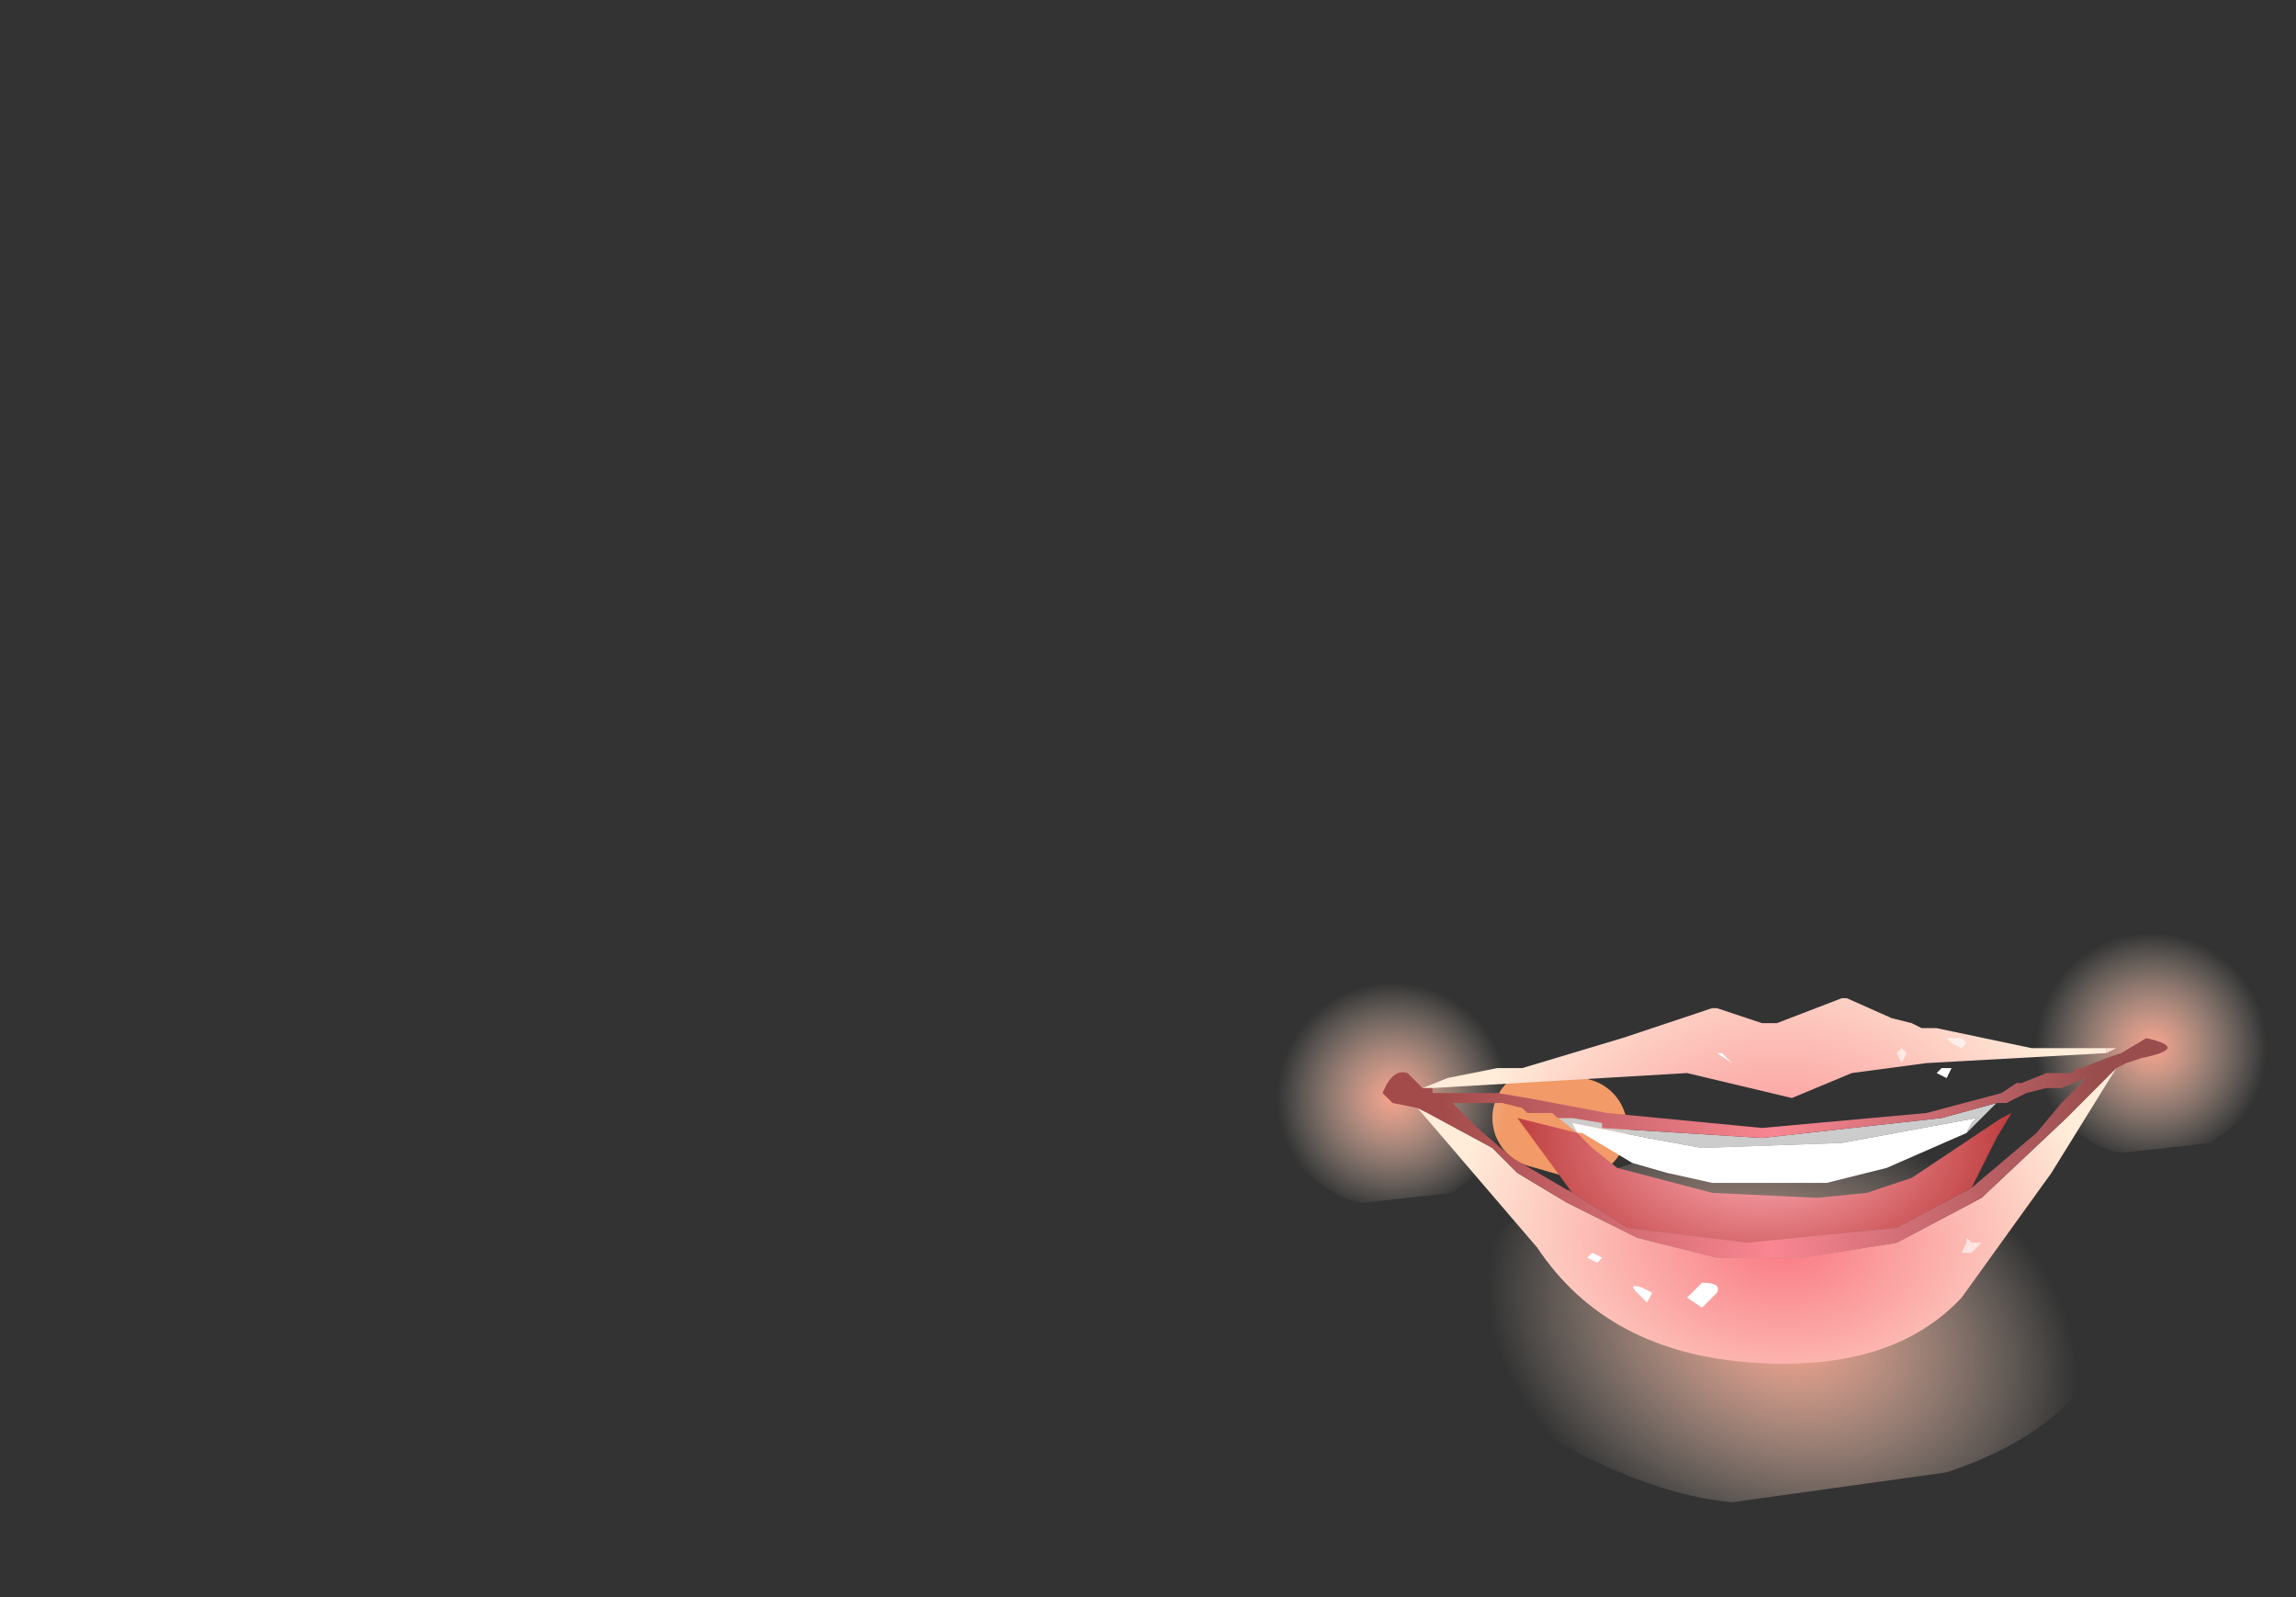 <?xml version="1.0" encoding="utf-8"?>
<svg version="1.1" id="Layer_1"
xmlns="http://www.w3.org/2000/svg"
xmlns:xlink="http://www.w3.org/1999/xlink"
xmlns:author="http://www.sothink.com"
width="23px" height="16px"
xml:space="preserve">
<rect width="100%" height="100%" fill="#333333" stroke="none"/>
<g id="423" transform="matrix(1, 0, 0, 1, -52.5, -34.95)">
<path style="fill:none;stroke-width:1;stroke-linecap:round;stroke-linejoin:round;stroke-miterlimit:3;stroke:#F29A68;stroke-opacity:1" d="M68.3,46.25L67.95 46.15" />
<radialGradient
id="RadialGradID_3765" gradientUnits="userSpaceOnUse" gradientTransform="matrix(0.001, -0.001, -0.001, -0.001, 66.45, 45.95)" spreadMethod ="pad" cx="0" cy="0" r="819.2" fx="12" fy="0" >
<stop  offset="0"  style="stop-color:#FAA38D;stop-opacity:1" />
<stop  offset="1"  style="stop-color:#FFECD9;stop-opacity:0" />
</radialGradient>
<path style="fill:url(#RadialGradID_3765) " d="M65.35,45.25Q65.9 44.8 66.45 44.8L67.2 44.85L67.65 45.45Q67.85 45.95 67.7 46.4L67.05 46.9L66.15 47Q65.75 46.95 65.2 46.3Q64.75 45.75 65.35 45.25" />
<radialGradient
id="RadialGradID_3766" gradientUnits="userSpaceOnUse" gradientTransform="matrix(0.001, -0.001, -0.001, -0.001, 74.05, 45.45)" spreadMethod ="pad" cx="0" cy="0" r="819.2" fx="12" fy="0" >
<stop  offset="0"  style="stop-color:#FAA38D;stop-opacity:1" />
<stop  offset="1"  style="stop-color:#FFECD9;stop-opacity:0" />
</radialGradient>
<path style="fill:url(#RadialGradID_3766) " d="M72.95,44.75Q73.5 44.3 74.05 44.3L74.8 44.35L75.25 44.95Q75.45 45.45 75.3 45.9L74.65 46.4L73.75 46.5Q73.35 46.45 72.8 45.8Q72.35 45.25 72.95 44.75" />
<radialGradient
id="RadialGradID_3767" gradientUnits="userSpaceOnUse" gradientTransform="matrix(0.002, -0.002, -0.003, -0.002, 70.35, 48.3)" spreadMethod ="pad" cx="0" cy="0" r="819.2" fx="12" fy="0" >
<stop  offset="0"  style="stop-color:#FAA38D;stop-opacity:1" />
<stop  offset="1"  style="stop-color:#FFECD9;stop-opacity:0" />
</radialGradient>
<path style="fill:url(#RadialGradID_3767) " d="M67.45,49Q66.05 48.15 67.5 47.3Q68.75 46.4 70.15 46.4L72 46.35Q72.4 46.3 73.15 47.2Q73.8 48 73.45 48.7Q73.05 49.35 72 49.7L69.85 50Q68.8 49.9 67.45 49" />
<path style="fill:#A86E54;fill-opacity:1" d="M52.5,34.95L52.55 34.95L52.5 34.95" />
<path style="fill:#CCCCCC;fill-opacity:1" d="M72.3,46.2L72.2 46.3L72.25 46.2L72.3 46.15L70.95 46.4L69.55 46.45L69 46.35L68.25 46.2L68.3 46.3L68.05 46.1L68.1 46.15L68.2 46.15L68.25 46.15L68.55 46.2L68.55 46.25L70.15 46.35L71.95 46.15L72.5 46L72.3 46.2" />
<path style="fill:#FFFFFF;fill-opacity:1" d="M68.25,46.2L69 46.35L69.55 46.45L70.95 46.4L72.3 46.15L72.25 46.2L72.2 46.3L71.4 46.65L70.8 46.8L70.25 46.8L69.65 46.8L69.2 46.7L68.85 46.6L68.35 46.3L68.3 46.3L68.25 46.2" />
<radialGradient
id="RadialGradID_3768" gradientUnits="userSpaceOnUse" gradientTransform="matrix(0.006, 9.15527e-005, -0, 0.004, 70.45, 47.55)" spreadMethod ="pad" cx="0" cy="0" r="819.2" fx="0" fy="0" >
<stop  offset="0"  style="stop-color:#F54E5F;stop-opacity:1" />
<stop  offset="1"  style="stop-color:#FFECD9;stop-opacity:1" />
</radialGradient>
<path style="fill:url(#RadialGradID_3768) " d="M73.6,45.5L73.6 45.45L73.7 45.45L73.6 45.5" />
<radialGradient
id="RadialGradID_3769" gradientUnits="userSpaceOnUse" gradientTransform="matrix(0.005, 0, -0, 0.005, 70.5, 45.75)" spreadMethod ="pad" cx="0" cy="0" r="819.2" fx="0" fy="0" >
<stop  offset="0"  style="stop-color:#E44566;stop-opacity:1" />
<stop  offset="1"  style="stop-color:#FFECD9;stop-opacity:1" />
</radialGradient>
<path style="fill:url(#RadialGradID_3769) " d="M66.8,45.85L66.75 45.85L66.8 45.85" />
<linearGradient
id="LinearGradID_3770" gradientUnits="userSpaceOnUse" gradientTransform="matrix(-0.002, -0, 6.10352e-005, -0, 69.05, 46)" spreadMethod ="pad" x1="-819.2" y1="0" x2="819.2" y2="0" >
<stop  offset="0" style="stop-color:#AE4040;stop-opacity:1" />
<stop  offset="1" style="stop-color:#A33A3A;stop-opacity:1" />
</linearGradient>
<path style="fill:url(#LinearGradID_3770) " d="M68.3,46.3L68.35 46.3L68.85 46.6L69.2 46.7L69.65 46.8L70.25 46.8L70.8 46.8L71.4 46.65L72.2 46.3L72.3 46.2L72.55 46.15L72.1 46.45L71.65 46.75L71.2 46.9L70.7 46.95L69.65 46.9L68.7 46.65L68.45 46.45L68.35 46.35L68.3 46.3L68.2 46.25L68.05 46.2L67.85 46.15L67.75 46.05L67.8 46.1L68.05 46.1L68.3 46.3" />
<radialGradient
id="RadialGradID_3771" gradientUnits="userSpaceOnUse" gradientTransform="matrix(0.006, 9.15527e-005, -0, 0.004, 70.45, 47.55)" spreadMethod ="pad" cx="0" cy="0" r="819.2" fx="6" fy="0" >
<stop  offset="0"  style="stop-color:#F97781;stop-opacity:1" />
<stop  offset="1"  style="stop-color:#FFECD9;stop-opacity:1" />
</radialGradient>
<path style="fill:url(#RadialGradID_3771) " d="M73.6,45.5L73.6 45.45L73.6 45.5" />
<linearGradient
id="LinearGradID_3772" gradientUnits="userSpaceOnUse" gradientTransform="matrix(0.005, -0, 3.05176e-005, 0, 70.4, 46.05)" spreadMethod ="pad" x1="-819.2" y1="0" x2="819.2" y2="0" >
<stop  offset="0" style="stop-color:#FFECD9;stop-opacity:1" />
<stop  offset="0.522" style="stop-color:#ED7879;stop-opacity:1" />
<stop  offset="0.965" style="stop-color:#FFECD9;stop-opacity:1" />
</linearGradient>
<path style="fill:url(#LinearGradID_3772) " d="M73.7,45.45L73.75 45.5L73.6 45.55L73.35 45.65L73.3 45.65L73.25 45.7L73.05 45.7L73 45.7L72.75 45.8L72.7 45.8L72.55 45.9L71.8 46.1L70.15 46.25L68.6 46.1L67.8 45.95L67.5 45.9L66.9 45.9L66.85 45.9L66.85 45.85L69.4 45.7L70.45 45.95L71.05 45.7L71.8 45.6L73.6 45.5L73.7 45.45" />
<radialGradient
id="RadialGradID_3773" gradientUnits="userSpaceOnUse" gradientTransform="matrix(0.003, 0, -0, 0.002, 70.15, 46.35)" spreadMethod ="pad" cx="0" cy="0" r="819.2" fx="6" fy="0" >
<stop  offset="0.157"  style="stop-color:#FBA6AF;stop-opacity:1" />
<stop  offset="1"  style="stop-color:#BF4040;stop-opacity:1" />
</radialGradient>
<path style="fill:url(#RadialGradID_3773) " d="M72.25,46.85L71.5 47.25L70 47.4L68.8 47.25L68.25 46.9L67.7 46.15L68.3 46.3L68.35 46.35L68.45 46.45L68.7 46.65L69.65 46.9L70.7 46.95L71.2 46.9L71.65 46.75L72.1 46.45L72.55 46.15L72.65 46.1L72.5 46.35L72.25 46.85" />
<linearGradient
id="LinearGradID_3774" gradientUnits="userSpaceOnUse" gradientTransform="matrix(-0, 0, -0, -0, 72.8, 46.05)" spreadMethod ="pad" x1="-819.2" y1="0" x2="819.2" y2="0" >
<stop  offset="0" style="stop-color:#401515;stop-opacity:1" />
<stop  offset="1" style="stop-color:#A83E3E;stop-opacity:1" />
</linearGradient>
<path style="fill:url(#LinearGradID_3774) " d="M72.5,46.35L72.65 46.1L72.55 46.15L72.3 46.2L72.5 46L72.6 46L72.7 45.95L72.8 45.9L73 45.85L73.15 45.85L73.4 45.75L73.15 46L72.9 46.3L72.25 46.85L72.5 46.35" />
<linearGradient
id="LinearGradID_3775" gradientUnits="userSpaceOnUse" gradientTransform="matrix(0, 0, -0, 0, 67.7, 46.25)" spreadMethod ="pad" x1="-819.2" y1="0" x2="819.2" y2="0" >
<stop  offset="0" style="stop-color:#401515;stop-opacity:1" />
<stop  offset="1" style="stop-color:#A83E3E;stop-opacity:1" />
</linearGradient>
<path style="fill:url(#LinearGradID_3775) " d="M67.85,46.15L68.05 46.2L68.2 46.25L68.3 46.3L67.7 46.15L68.25 46.9L67.65 46.55L67.3 46.25L67.05 46L67.2 46L67.55 46L67.75 46.05L67.85 46.15" />
<radialGradient
id="RadialGradID_3776" gradientUnits="userSpaceOnUse" gradientTransform="matrix(0.004, 7.62939e-005, -0, 0.003, 70.3, 47.35)" spreadMethod ="pad" cx="0" cy="0" r="819.2" fx="19" fy="0" >
<stop  offset="0"  style="stop-color:#F97781;stop-opacity:1" />
<stop  offset="1"  style="stop-color:#FFECD9;stop-opacity:1" />
</radialGradient>
<path style="fill:url(#RadialGradID_3776) " d="M73.7,45.65L73.05 46.7L72.15 47.95Q71.45 48.7 70.05 48.6Q68.6 48.5 67.9 47.45L66.7 46.05L66.8 46.1L67.45 46.45L67.7 46.7L68.2 47L68.9 47.35L69.7 47.55L70.55 47.55L71.5 47.4L72.35 46.95L73.2 46.15L73.7 45.65" />
<radialGradient
id="RadialGradID_3777" gradientUnits="userSpaceOnUse" gradientTransform="matrix(0.004, 7.62939e-005, -0, 0.004, 70.35, 47.35)" spreadMethod ="pad" cx="0" cy="0" r="819.2" fx="9" fy="0" >
<stop  offset="0"  style="stop-color:#F97781;stop-opacity:1" />
<stop  offset="1"  style="stop-color:#FFECD9;stop-opacity:1" />
</radialGradient>
<path style="fill:url(#RadialGradID_3777) " d="M73.6,45.5L71.8 45.6L71.05 45.7L70.45 45.95L69.4 45.7L66.85 45.85L66.8 45.85L66.75 45.85L67 45.75L67.5 45.65L67.75 45.65L68.75 45.35L69.65 45.05L69.7 45.05L69.85 45.1L70.15 45.2L70.2 45.2L70.25 45.2L70.3 45.2L70.95 44.95L71 44.95L71.45 45.15L71.65 45.2L71.75 45.25L71.85 45.25L71.9 45.25L72.85 45.45L73.1 45.45L73.6 45.45L73.6 45.5" />
<linearGradient
id="LinearGradID_3778" gradientUnits="userSpaceOnUse" gradientTransform="matrix(0.004, 0, -7.62939e-005, 0.002, 70.25, 45.75)" spreadMethod ="pad" x1="-819.2" y1="0" x2="819.2" y2="0" >
<stop  offset="0" style="stop-color:#A34B4B;stop-opacity:1" />
<stop  offset="0.51" style="stop-color:#F98692;stop-opacity:1" />
<stop  offset="1" style="stop-color:#994D4D;stop-opacity:1" />
</linearGradient>
<path style="fill:url(#LinearGradID_3778) " d="M73.2,46.15L72.35 46.95L71.5 47.4L70.55 47.55L69.7 47.55L68.9 47.35L68.2 47L67.7 46.7L67.45 46.45L66.8 46.1L66.7 46.05L66.45 46L66.35 45.9Q66.45 45.65 66.6 45.7L66.75 45.85L66.8 45.85L66.85 45.85L66.85 45.9L66.9 45.9L67.5 45.9L67.8 45.95L68.6 46.1L70.15 46.25L71.8 46.1L72.55 45.9L72.7 45.8L72.75 45.8L73 45.7L73.05 45.7L73.25 45.7L73.3 45.65L73.35 45.65L73.6 45.55L73.75 45.5L74 45.35Q74.45 45.45 73.95 45.55L73.8 45.6L73.7 45.65L73.2 46.15M68.8,47.25L70 47.4L71.5 47.25L72.25 46.85L72.9 46.3L73.15 46L73.4 45.75L73.15 45.85L73 45.85L72.8 45.9L72.7 45.95L72.6 46L72.5 46L71.95 46.15L70.15 46.35L68.55 46.25L68.55 46.2L68.25 46.15L68.2 46.15L68.1 46.15L68.05 46.1L67.8 46.1L67.75 46.05L67.55 46L67.2 46L67.05 46L67.3 46.25L67.65 46.55L68.25 46.9L68.8 47.25" />
<path style="fill:#FFFFFF;fill-opacity:0.612" d="M72.05,45.4L72 45.35L72.15 45.35L72.2 45.4L72.15 45.45L72.05 45.4M71.35,45.25L71.25 45.15L71.3 45.2L71.35 45.25M71.5,45.5L71.55 45.45L71.6 45.5L71.55 45.6L71.5 45.5M72.15,47.5L72.2 47.4L72.2 47.35L72.25 47.4L72.3 47.4L72.35 47.4L72.25 47.5L72.15 47.5" />
<linearGradient
id="LinearGradID_3779" gradientUnits="userSpaceOnUse" gradientTransform="matrix(-0.001, 0, 0, 0, 69, 45.5)" spreadMethod ="pad" x1="-819.2" y1="0" x2="819.2" y2="0" >
<stop  offset="0" style="stop-color:#FFFFFF;stop-opacity:0.502" />
<stop  offset="1" style="stop-color:#FFFFFF;stop-opacity:0" />
</linearGradient>
<path style="fill:url(#LinearGradID_3779) " d="M68.25,45.55L69.3 45.3L69.6 45.4L69.55 45.45L69.4 45.55L69.2 45.55L68.1 45.65Q67.6 45.75 68.25 45.55" />
<linearGradient
id="LinearGradID_3780" gradientUnits="userSpaceOnUse" gradientTransform="matrix(-0.003, 0, 0, 0, 70.8, 47.85)" spreadMethod ="pad" x1="-819.2" y1="0" x2="819.2" y2="0" >
<stop  offset="0" style="stop-color:#FFFFFF;stop-opacity:0" />
<stop  offset="0.494" style="stop-color:#FFFFFF;stop-opacity:1" />
<stop  offset="1" style="stop-color:#FFFFFF;stop-opacity:0" />
</linearGradient>
<path style="fill:url(#LinearGradID_3780) " d="M71.8,47.65L71.35 48.05L70.45 48.15L70.1 48.1Q69.85 48.1 70.1 47.9L70.25 47.9L70.4 47.85L71.15 47.7L71.8 47.65" />
<path style="fill:#FFFFFF;fill-opacity:1" d="M71.95,45.65L72.05 45.65L72 45.75L71.9 45.7L71.95 45.65M69.85,45.6L69.7 45.5L69.75 45.5L69.8 45.55L69.85 45.6M69.4,47.95L69.55 47.8Q69.75 47.8 69.7 47.9L69.55 48.05L69.4 47.95M69,48L68.9 47.9Q68.8 47.8 68.95 47.85L69.05 47.9L69 48M68.5,47.6L68.4 47.55L68.45 47.5L68.55 47.55L68.5 47.6" />
</g>
</svg>
